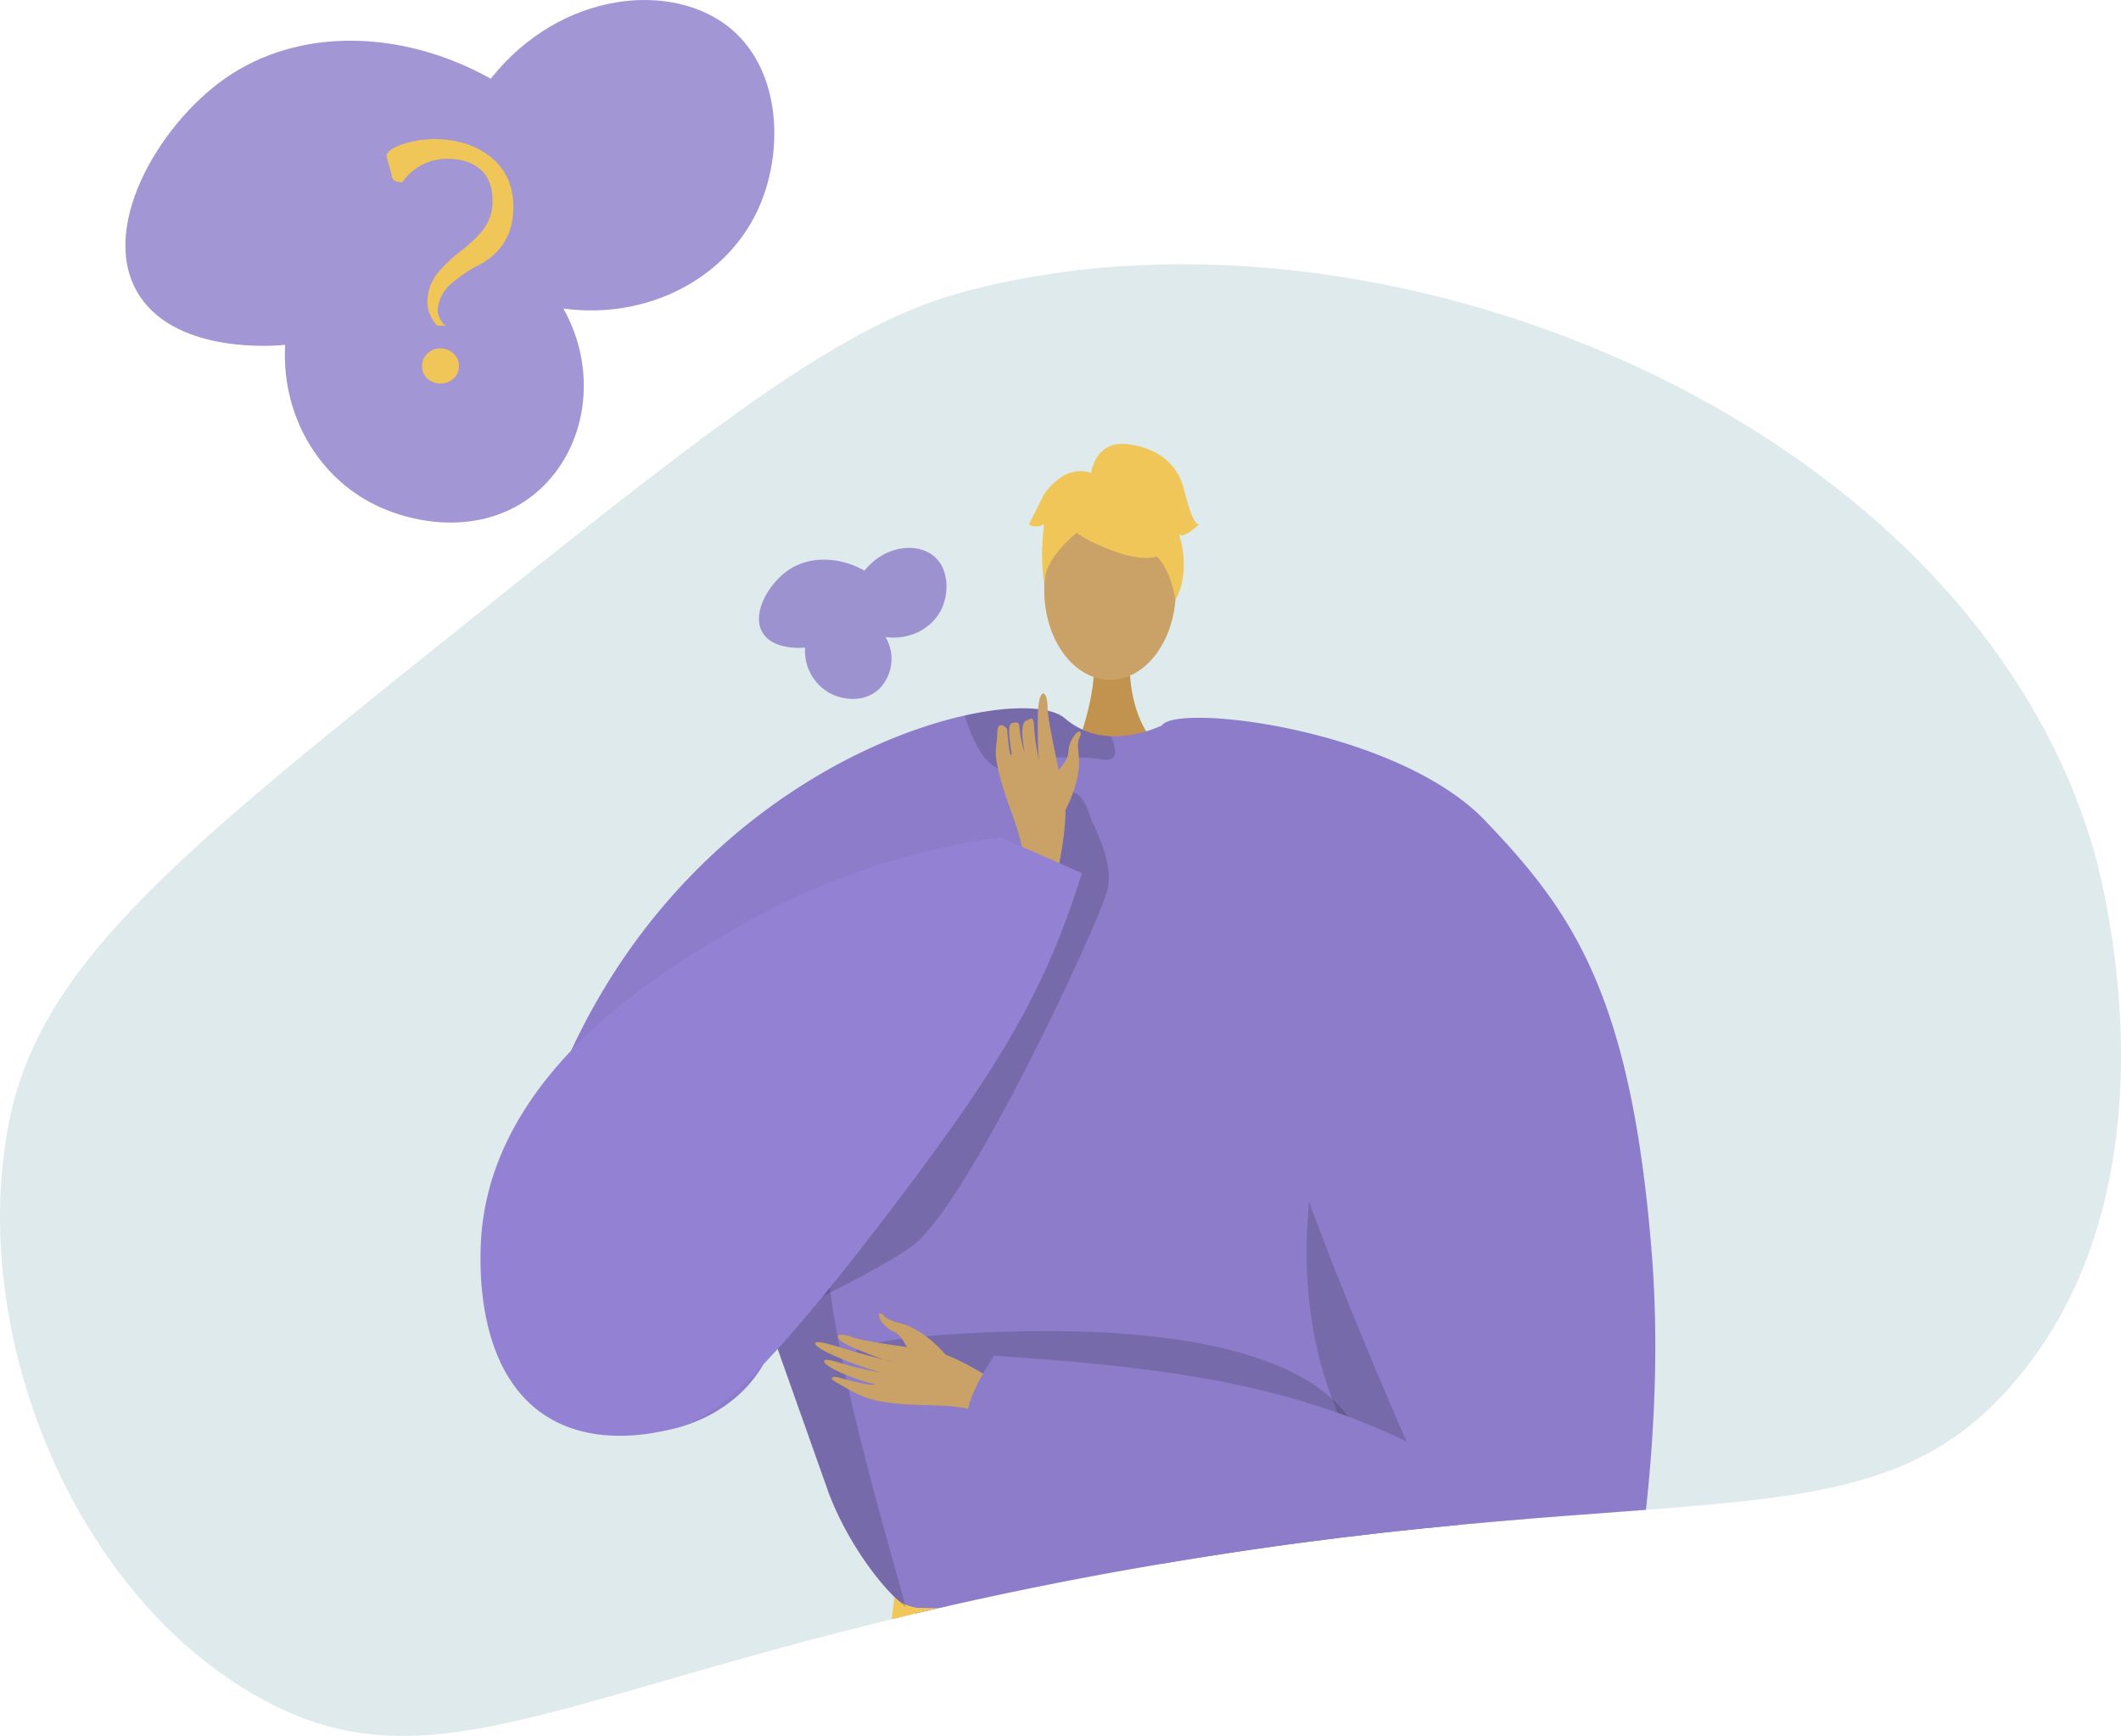 <svg xmlns="http://www.w3.org/2000/svg" xmlns:xlink="http://www.w3.org/1999/xlink" width="528" height="432.099" viewBox="0 0 528 432.099"><defs><style>.a,.m{fill:none;}.b{fill:#bed5d9;opacity:0.49;}.c{clip-path:url(#a);}.d{fill:#c2934e;}.e,.l{fill:#caa267;}.f,.o{fill:#8c7cc9;}.g{fill:#f1c759;}.h{opacity:0.15;}.i{opacity:0.3;}.j{opacity:0.5;}.k{fill:#f0c659;}.l{fill-rule:evenodd;}.m{stroke:#8c7cc9;stroke-miterlimit:10;stroke-width:1.093px;}.n{fill:#9382d4;}.o{opacity:0.8;}</style><clipPath id="a"><path class="a" d="M834.57,442.87c65.815-52.736,98.723-79.1,129.618-87.682,103.22-28.662,249.862,30.328,282.109,137.242,1.678,5.563,23.793,82.816-19.061,133.43-35.88,42.376-81.018,23.223-213.488,45.747-141.823,24.115-176.009,60.678-224.924,32.465-46.312-26.712-71.423-91.644-61-143.021C735.579,522.841,768.681,495.664,834.57,442.87Z" transform="translate(-725.484 -347.974)"/></clipPath></defs><g transform="translate(-725.484 -279.427)"><g transform="translate(725.484 345.201)"><path class="b" d="M834.57,442.87c65.815-52.736,98.723-79.1,129.618-87.682,103.22-28.662,249.862,30.328,282.109,137.242,1.678,5.563,23.793,82.816-19.061,133.43-35.88,42.376-81.018,23.223-213.488,45.747-141.823,24.115-176.009,60.678-224.924,32.465-46.312-26.712-71.423-91.644-61-143.021C735.579,522.841,768.681,495.664,834.57,442.87Z" transform="translate(-725.484 -347.974)"/><g class="c"><g transform="translate(119.61 44.705)"><path class="d" d="M1018.049,449.468s-1.361,15.189,8.008,23.59-21.592,0-21.592,0,5.762-14.549,4.469-23.59S1018.049,449.468,1018.049,449.468Z" transform="translate(-856.384 -396.624)"/><ellipse class="e" cx="16.381" cy="22.349" rx="16.381" ry="22.349" transform="translate(140.343 14.034)"/><path class="f" d="M1114,596.337c-.348,5.487-6.022,30.346-13.114,52.443-5.811,18.141-12.592,34.428-18.166,36.68-12.366,4.976-105.746,11.807-124.944,2.65-.448-.336-.933-.7-1.393-1.1-7.2-5.86-15.018-17.431-19.161-28.268,0-.013-11.036-31.118-13.289-37.452-.025-.061-.037-.111-.062-.161-.075-.249-.161-.486-.249-.709-.025-.087-.062-.162-.087-.249-11.621,39.679-102.448,36.791-49.768-73.408,24.8-51.872,69.054-75.536,97.309-81.82,12.231-2.725,21.463-2.19,24.835.722a18.312,18.312,0,0,0,11.435,4.442,24.761,24.761,0,0,0,6.42-.584,32,32,0,0,0,6.806-2.314c1.045-.486,1.654-.834,1.654-.834a66.387,66.387,0,0,1,17.295,1.032C1103.445,479.928,1114.568,587.118,1114,596.337Z" transform="translate(-850.435 -397.341)"/><path class="g" d="M1086.139,846.97h-64.371q.131-5.914.29-11.924c.134-5.475.289-10.989.443-16.445.163-5.783.327-11.519.482-17.109.155-5.36.3-10.584.434-15.6.366-14.16.617-26.663.569-35.743-.039-8.6-.347-14.122-1.089-15.066-.28-.357-.569-.289-.878.193-.973,1.523-2.072,7.181-3.277,15.8-.646,4.578-1.311,10-2.005,16.068-.684,5.938-1.387,12.521-2.12,19.558-.511,4.935-1.032,10.1-1.572,15.442-.607,6.121-1.234,12.454-1.87,18.932-.472,4.742-.945,9.562-1.427,14.429q-.564,5.7-1.128,11.462H936.856c.019-.174.038-.357.068-.531.627-4.463,1.272-9.157,1.937-14.025.79-5.784,1.6-11.808,2.42-17.968.761-5.754,1.541-11.634,2.312-17.534,1.581-12.039,3.152-24.214,4.627-35.77,1.417-11.057,2.738-21.554,3.914-30.817,2.718-21.63,4.569-36.6,4.569-36.6a7.328,7.328,0,0,0,.587.53.21.21,0,0,0,.048.038,8.477,8.477,0,0,0,2.034,1.215,12.653,12.653,0,0,0,3.066.858l6.516.116c4.82.086,11.22.174,18.565.25,5.494.058,11.518.106,17.784.126,1.639.01,3.287.019,4.945.01h.077c4.02.01,8.1.01,12.184-.01,6.419-.03,12.848-.1,19.018-.213,5.754-.106,11.3-.25,16.387-.453q3.311-.144,6.352-.3c.019.01.038,0,.058,0l.5-.029c.51-.029.79-.048.79-.048,1.031-.059,2.025-.126,3-.193s1.909-.126,2.815-.2h.01c.751-.059,1.475-.116,2.178-.183.464-.038.926-.087,1.369-.135.222-.019.443-.038.655-.067s.434-.048.646-.067.424-.049.627-.068.4-.048.607-.077c.289-.029.568-.067.848-.106,1.079-.144,2.052-.289,2.921-.443a20.349,20.349,0,0,0,3.315-.839c.087-.029.174-.067.261-.106a4.254,4.254,0,0,0,.453-.2c.067-.038.134-.078.193-.106s.115-.077.163-.115a1.246,1.246,0,0,0,.261-.222,1.02,1.02,0,0,1-.01.125c0,.078-.01.2-.018.367-.01.212-.019.491-.039.839-.01.231-.019.491-.038.771-.029.53-.058,1.156-.087,1.87-.009.182-.019.366-.028.558a.472.472,0,0,0-.01.116c-.01.27-.03.549-.038.839s-.039.6-.049.906c-.029.569-.057,1.167-.1,1.793-.009.26-.019.53-.038.8-.018.386-.038.781-.057,1.186-.019.27-.029.55-.038.839-.058,1.07-.115,2.2-.183,3.393-.029.6-.057,1.215-.1,1.841s-.058,1.272-.1,1.937c-.048.915-.1,1.861-.144,2.824-.078,1.475-.155,3.018-.241,4.608-.039.8-.087,1.61-.126,2.439-.1,1.889-.2,3.855-.309,5.88-.086,1.456-.155,2.95-.241,4.472-.048.984-.106,1.976-.154,2.978q-.173,3.166-.347,6.5c-.222,4.087-.386,8.309-.5,12.637-.433,15.336-.27,31.983.319,48.292.222,5.774.482,11.5.8,17.109s.675,11.124,1.079,16.445Q1085.608,841.192,1086.139,846.97Z" transform="translate(-853.648 -406.629)"/><path class="h" d="M926.322,625.833c.025.086.062.161.087.249.086.224.174.461.249.709.025.05.037.1.062.161,2.252,6.334,13.288,37.439,13.288,37.452,4.143,10.837,11.958,22.408,19.161,28.268-4.89-17.7-20.131-69.029-19.547-89.708C936.711,622.9,926.322,625.821,926.322,625.833Z" transform="translate(-853.222 -402.998)"/><path class="h" d="M1073.244,555.016s-38.066,89.676,44.465,135.494l1.648,1.294,1.255-21.7s-35.923-59.44-35.962-60.9S1073.244,555.016,1073.244,555.016Z" transform="translate(-858.812 -401.058)"/><path class="h" d="M1013.216,473.781c.05,1.481-.734,2.452-3.111,2.128-7.415-1.008-15.789-.8-21.873,1.99a5.167,5.167,0,0,1-5-.211c-3.895-2.277-6.308-9.07-7.267-12.081a2.091,2.091,0,0,1-.1-.659c12.23-2.725,21.462-2.19,24.834.722a18.312,18.312,0,0,0,11.435,4.442A10.1,10.1,0,0,1,1013.216,473.781Z" transform="translate(-855.226 -397.341)"/><g class="i" transform="translate(156.105 286.054)"><path d="M1013.476,697.056l-.649-.054S1013.056,697.017,1013.476,697.056Z" transform="translate(-1012.827 -692.858)"/><path class="j" d="M1013.5,696.881c17.332,1.383,55.214-1.067,55.214-1.067,11.131-.641,18.949-1.629,20.322-3.131a1.235,1.235,0,0,1-.01.129c-.082,1.739-1.079,21.649-2.48,47.747a12.843,12.843,0,0,1-1.821-.211c-3.9-.723-6.893-3.14-9.173-6.517a31.55,31.55,0,0,1-3.567-7.449C1059.066,701.794,1019.056,697.379,1013.5,696.881Z" transform="translate(-1012.854 -692.683)"/></g><g transform="translate(136.555)"><g transform="translate(3.457 6.231)"><path class="k" d="M1006.806,418.383s28.358,15.724,19.941-9.521C1020.923,391.4,987.465,407.129,1006.806,418.383Z" transform="translate(-996.25 -401.059)"/><path class="k" d="M1010.723,412.4s-15.867,9.414-14.336,18.859c0,0-3.5-28.2,12.278-28.9s21.885.814,20.484,30.63C1029.148,432.984,1024.565,409.266,1010.723,412.4Z" transform="translate(-996.056 -401.106)"/></g><path class="k" d="M1008.479,402.227s.8-8.785,9.507-7.541,12.441,6.221,13.686,11.2,2.489,8.71,3.733,8.71c0,0-3.733,3.733-4.977,2.488,0,0,3.23,8.948-.873,16.294,0,0-1.615-11.317-7.836-12.561S1008.479,402.227,1008.479,402.227Z" transform="translate(-993.102 -394.565)"/><path class="k" d="M1008.628,402.437s-6.222-3.733-12.442,4.976l-3.733,7.466s1.245,1.244,3.733,0c0,0-1.134,8.766.055,13.715l3.678-14.959Z" transform="translate(-992.453 -394.852)"/></g><path class="h" d="M1073.854,657.42s4.514-36.912-95.691-32.283,72.578,29.4,72.578,29.4Z" transform="translate(-854.054 -403.879)"/><g transform="translate(83.323 68.19)"><g transform="translate(0 148.271)"><path class="l" d="M985.914,639.775c-1.145-.487-12.973-8.891-19.653-10.039s-16.719-2.218-20.116-3.477c-3.995-1.482-5.155.06-.587,2.226,2.969,1.408,9.1,3.709,10.479,3.875.671.08-3.667-.853-8.355-2.214-4.983-1.447-10.366-3.306-10.687-2.423-.626,1.712,13.657,6.789,16.207,7.268a65.128,65.128,0,0,1-6.713-1.352c-3.016-.783-6.437-2.141-7.174-1.559-1.164.914,6.327,4.551,12.644,5.938.095.216-1.993.377-9.386-1.772-.743-.216-2.692-.037-.308,1.3,5.016,2.814,6.966,4.4,14.491,5.222,7.339.805,15.577-.072,20.729,2.117Z" transform="translate(-936.975 -620.378)"/><path class="l" d="M970.118,630.43s-5.227-6.429-11.545-7.916c-3.756-.885-3.591-1.835-4.217-2.17-2.077-1.116-.308,3.041,2.841,4.318,2.559,1.038,3.674,5.638,5.177,6.713s6.087,3.19,7.314,2.665S970.118,630.43,970.118,630.43Z" transform="translate(-937.642 -620.155)"/></g><path class="f" d="M1105.412,491.291c21.728,22.736,36.373,43.419,41.454,108.082,2.578,32.807-1.293,65.108-3.965,82.093a20.255,20.255,0,0,1-15.252,16.47c-75.1,18.411-150.064-57.352-150.064-57.352-4.07-1.888,5.541-16.176,5.541-16.176,40.5,2.751,71.416,6.421,102.7,21.352-.157-.089-27.057-61.8-30.044-78.483-7.82-43.737-41.709-83.712-30.873-99.765C1028.65,461.959,1083.5,468.358,1105.412,491.291Z" transform="translate(-938.578 -465.631)"/></g><g transform="translate(100.925 285.834)"><path class="m" d="M955.32,846.961l.848-8.936,1.639-17.158,1.764-18.411L961.3,784.4l1.889-19.712,1.475-15.49,1.446-15.134,1.9-19.837,1.4-14.594.3-3.162.386-4.02" transform="translate(-955.32 -692.454)"/><path class="m" d="M974.528,847.123l.627-6.487,1.619-16.763,1.745-18.045,1.706-17.7,1.947-20.185,1.484-15.365,1.484-15.355,2.15-22.18,1.282-13.341.472-4.82.039-.434" transform="translate(-956.098 -692.615)"/><path class="m" d="M1007.727,696.452l-.048.559-.4,5.032-1.089,13.5-1.812,22.324-1.224,15.211-1.3,16.03-1.571,19.452L998.9,805.616l-1.446,17.919-1.292,15.943-.617,7.644" transform="translate(-956.948 -692.615)"/><line class="m" x2="0.39" y2="38.782" transform="translate(67.93 3.84)"/><path class="m" d="M1043.06,847.123l.145-8.01.318-16.888.289-16.069.318-16.994.338-18.16.279-15.481.357-19.307.376-20.214.212-11.577.068-3.759.067-3.538V696.8l.01-.347" transform="translate(-958.871 -692.615)"/><path class="m" d="M1062.988,696.331v.077l-.019,2.911-.068,14.324-.01,2.15-.116,21.524-.1,18.893-.077,15.567-.1,18.17-.087,17.273-.077,15.722-.087,16.685-.039,7.49" transform="translate(-959.646 -692.611)"/><path class="m" d="M1079.8,696.331l.019,1.08.337,17.63.4,21.062.01.723.337,17.775.308,15.673.328,17.534.318,16.329.308,16.473.318,16.522.193,9.986" transform="translate(-960.358 -692.611)"/></g><path class="m" d="M954.957,714.57s103.337,4.878,130.641,0" transform="translate(-854.38 -407.514)"/><path class="m" d="M1023.538,736.672c-36.157,8.189-70.758-4.757-70.758-4.757" transform="translate(-854.292 -408.216)"/><path class="m" d="M1026.115,734.323s32.63,9.168,61.291,1.426" transform="translate(-857.26 -408.314)"/><path class="m" d="M950.927,746.571s26.057,13.642,68.379,6.687" transform="translate(-854.217 -408.809)"/><path class="m" d="M948.7,764.024s40.548,12.38,68.508,6.01" transform="translate(-854.127 -409.516)"/><path class="m" d="M946.475,781.364s20.651,16.188,68.53,8.926" transform="translate(-854.037 -410.217)"/><path class="m" d="M943.881,801.309s31.488,16.452,69.451,5.231" transform="translate(-853.932 -411.024)"/><path class="m" d="M941.469,819.58s22.3,15.83,69.891,6.635" transform="translate(-853.834 -411.764)"/><path class="m" d="M938.946,838.31s30.782,16.091,70.891,3.092" transform="translate(-853.732 -412.522)"/><path class="m" d="M937.554,853.455c-.424-.338-.627-.531-.627-.531" transform="translate(-853.651 -413.113)"/><path class="m" d="M1027.66,752.576s13.632,11.256,59.809,2.9" transform="translate(-857.322 -409.052)"/><path class="m" d="M1028.034,770.231s19.128,8.919,58.357,1.876" transform="translate(-857.337 -409.767)"/><path class="m" d="M1027.062,789.826s29.536,8.9,59.29,0" transform="translate(-857.298 -410.56)"/><path class="m" d="M1026.618,806.076s28.713,12.764,60.287,0" transform="translate(-857.28 -411.217)"/><path class="m" d="M1026.115,823.916s27.336,9.593,61.564,0" transform="translate(-857.26 -411.939)"/><path class="m" d="M1025.655,841.051s23.042,10.338,63.083,0" transform="translate(-857.241 -412.633)"/><path class="h" d="M1004.948,491.342c.709,2.324,5.72,10.491,4.172,17.754s-35.173,79.726-49.027,89.09S921.222,618.2,921.222,618.2l68.357-94.574,3.779-32.28S1000.516,476.821,1004.948,491.342Z" transform="translate(-853.015 -398.22)"/><g transform="translate(128.285 62.152)"><path class="l" d="M1001.734,488.653s4.175-7.313,3.266-13.846c-.54-3.884.42-4.077.51-4.794.295-2.378-3,.824-3.05,4.278-.045,2.807-3.995,5.55-4.462,7.369s-.79,6.939.158,7.908S1001.734,488.653,1001.734,488.653Z" transform="translate(-984.389 -459.737)"/><path class="l" d="M998.576,507.2c.04-1.264,3.665-15.557,2.3-22.309s-4.1-18.46-4.155-22.14c-.061-4.33-1.949-4.863-2.325.26-.245,3.33-.108,11.781.242,13.153a53.5,53.5,0,0,1-1.279-8.657c-.168-2.892-.851-1.749-1.815-1.48-1.784.5-1,5.38-.521,7.972a25.081,25.081,0,0,1-1.3-6.358c-.127-1.473-.838-1.09-1.712-.956s-1.242,1.195-.236,7.69c-.17.17-.436,1.8-1.112-5.994-.068-.784-2.355-2.367-2.44.409-.149,4.871-1.168,4.44.811,11.874,1.93,7.25,5.785,14.736,5.6,20.422Z" transform="translate(-983.834 -459.338)"/></g><path class="n" d="M979.678,496.66a178.778,178.778,0,0,0-64.56,21.789c-17.223,9.871-59.984,34.375-64.56,75.052-.4,3.554-3.429,34.149,15.333,46.806,12.555,8.471,28.344,4.5,32.537,3.451,7.447-1.871,17.414-6.066,56.234-57.52,22.062-29.241,33.358-47.126,41.964-71.016,1.446-4.015,2.523-7.384,3.228-9.684Z" transform="translate(-850.139 -398.697)"/></g></g></g><path class="o" d="M948.674,427.217c5.039-6.37,13.247-7.116,17.406-3.481,3.543,3.1,3.7,8.971,1.741,13.054-2.334,4.874-7.949,7.772-13.925,6.962a10.614,10.614,0,0,1-1.741,13.054c-3.661,3.3-8.88,2.651-12.184.871a11.991,11.991,0,0,1-6.093-11.314c-.506.055-7.639.727-10.444-3.482-3.137-4.711,1.3-12.293,6.092-15.665C934.761,423.532,942.2,423.614,948.674,427.217Z" transform="translate(-7.968 -5.751)"/><path class="o" d="M848.976,299.015c17.434-22.041,45.837-24.62,60.228-12.044,12.255,10.709,12.786,31.041,6.022,45.168-8.075,16.868-27.505,26.893-48.181,24.093,8.743,15.53,5.882,34.449-6.022,45.169-12.669,11.409-30.728,9.172-42.16,3.014-13.747-7.4-22.014-22.688-21.08-39.148-1.751.19-26.432,2.519-36.136-12.048-10.854-16.3,4.5-42.531,21.079-54.2C800.836,286.265,826.577,286.549,848.976,299.015Z" transform="translate(-1.316)"/><g transform="translate(821.658 314.044)"><path class="k" d="M837.4,315.5q8.436,0,13.91,4.174,6.028,4.544,6.029,12.8,0,10.481-9.83,15.024a35.745,35.745,0,0,0-6.029,4.359,9.253,9.253,0,0,0-2.968,6.491,5.428,5.428,0,0,0,1.948,3.617h-2.04a8.655,8.655,0,0,1-2.5-5.844,11.67,11.67,0,0,1,2.6-7.326,37.089,37.089,0,0,1,5.7-5.379,33.969,33.969,0,0,0,5.7-5.471,11.56,11.56,0,0,0,2.227-7.141q0-5.1-3.015-7.743t-8.207-2.644a13.41,13.41,0,0,0-11.222,5.844q-2.691,0-2.69-1.948l-1.3-4.73q.741-1.947,5.286-3.153A25.371,25.371,0,0,1,837.4,315.5Zm1.761,52.12a4.7,4.7,0,0,1,3.247,1.252,4.013,4.013,0,0,1,1.39,3.107,4.075,4.075,0,0,1-1.344,3.107,4.542,4.542,0,0,1-3.2,1.252,4.756,4.756,0,0,1-3.293-1.206,4.033,4.033,0,0,1-1.343-3.153,4.074,4.074,0,0,1,1.343-3.107A4.533,4.533,0,0,1,839.161,367.624Z" transform="translate(-825.714 -315.504)"/></g></g></svg>